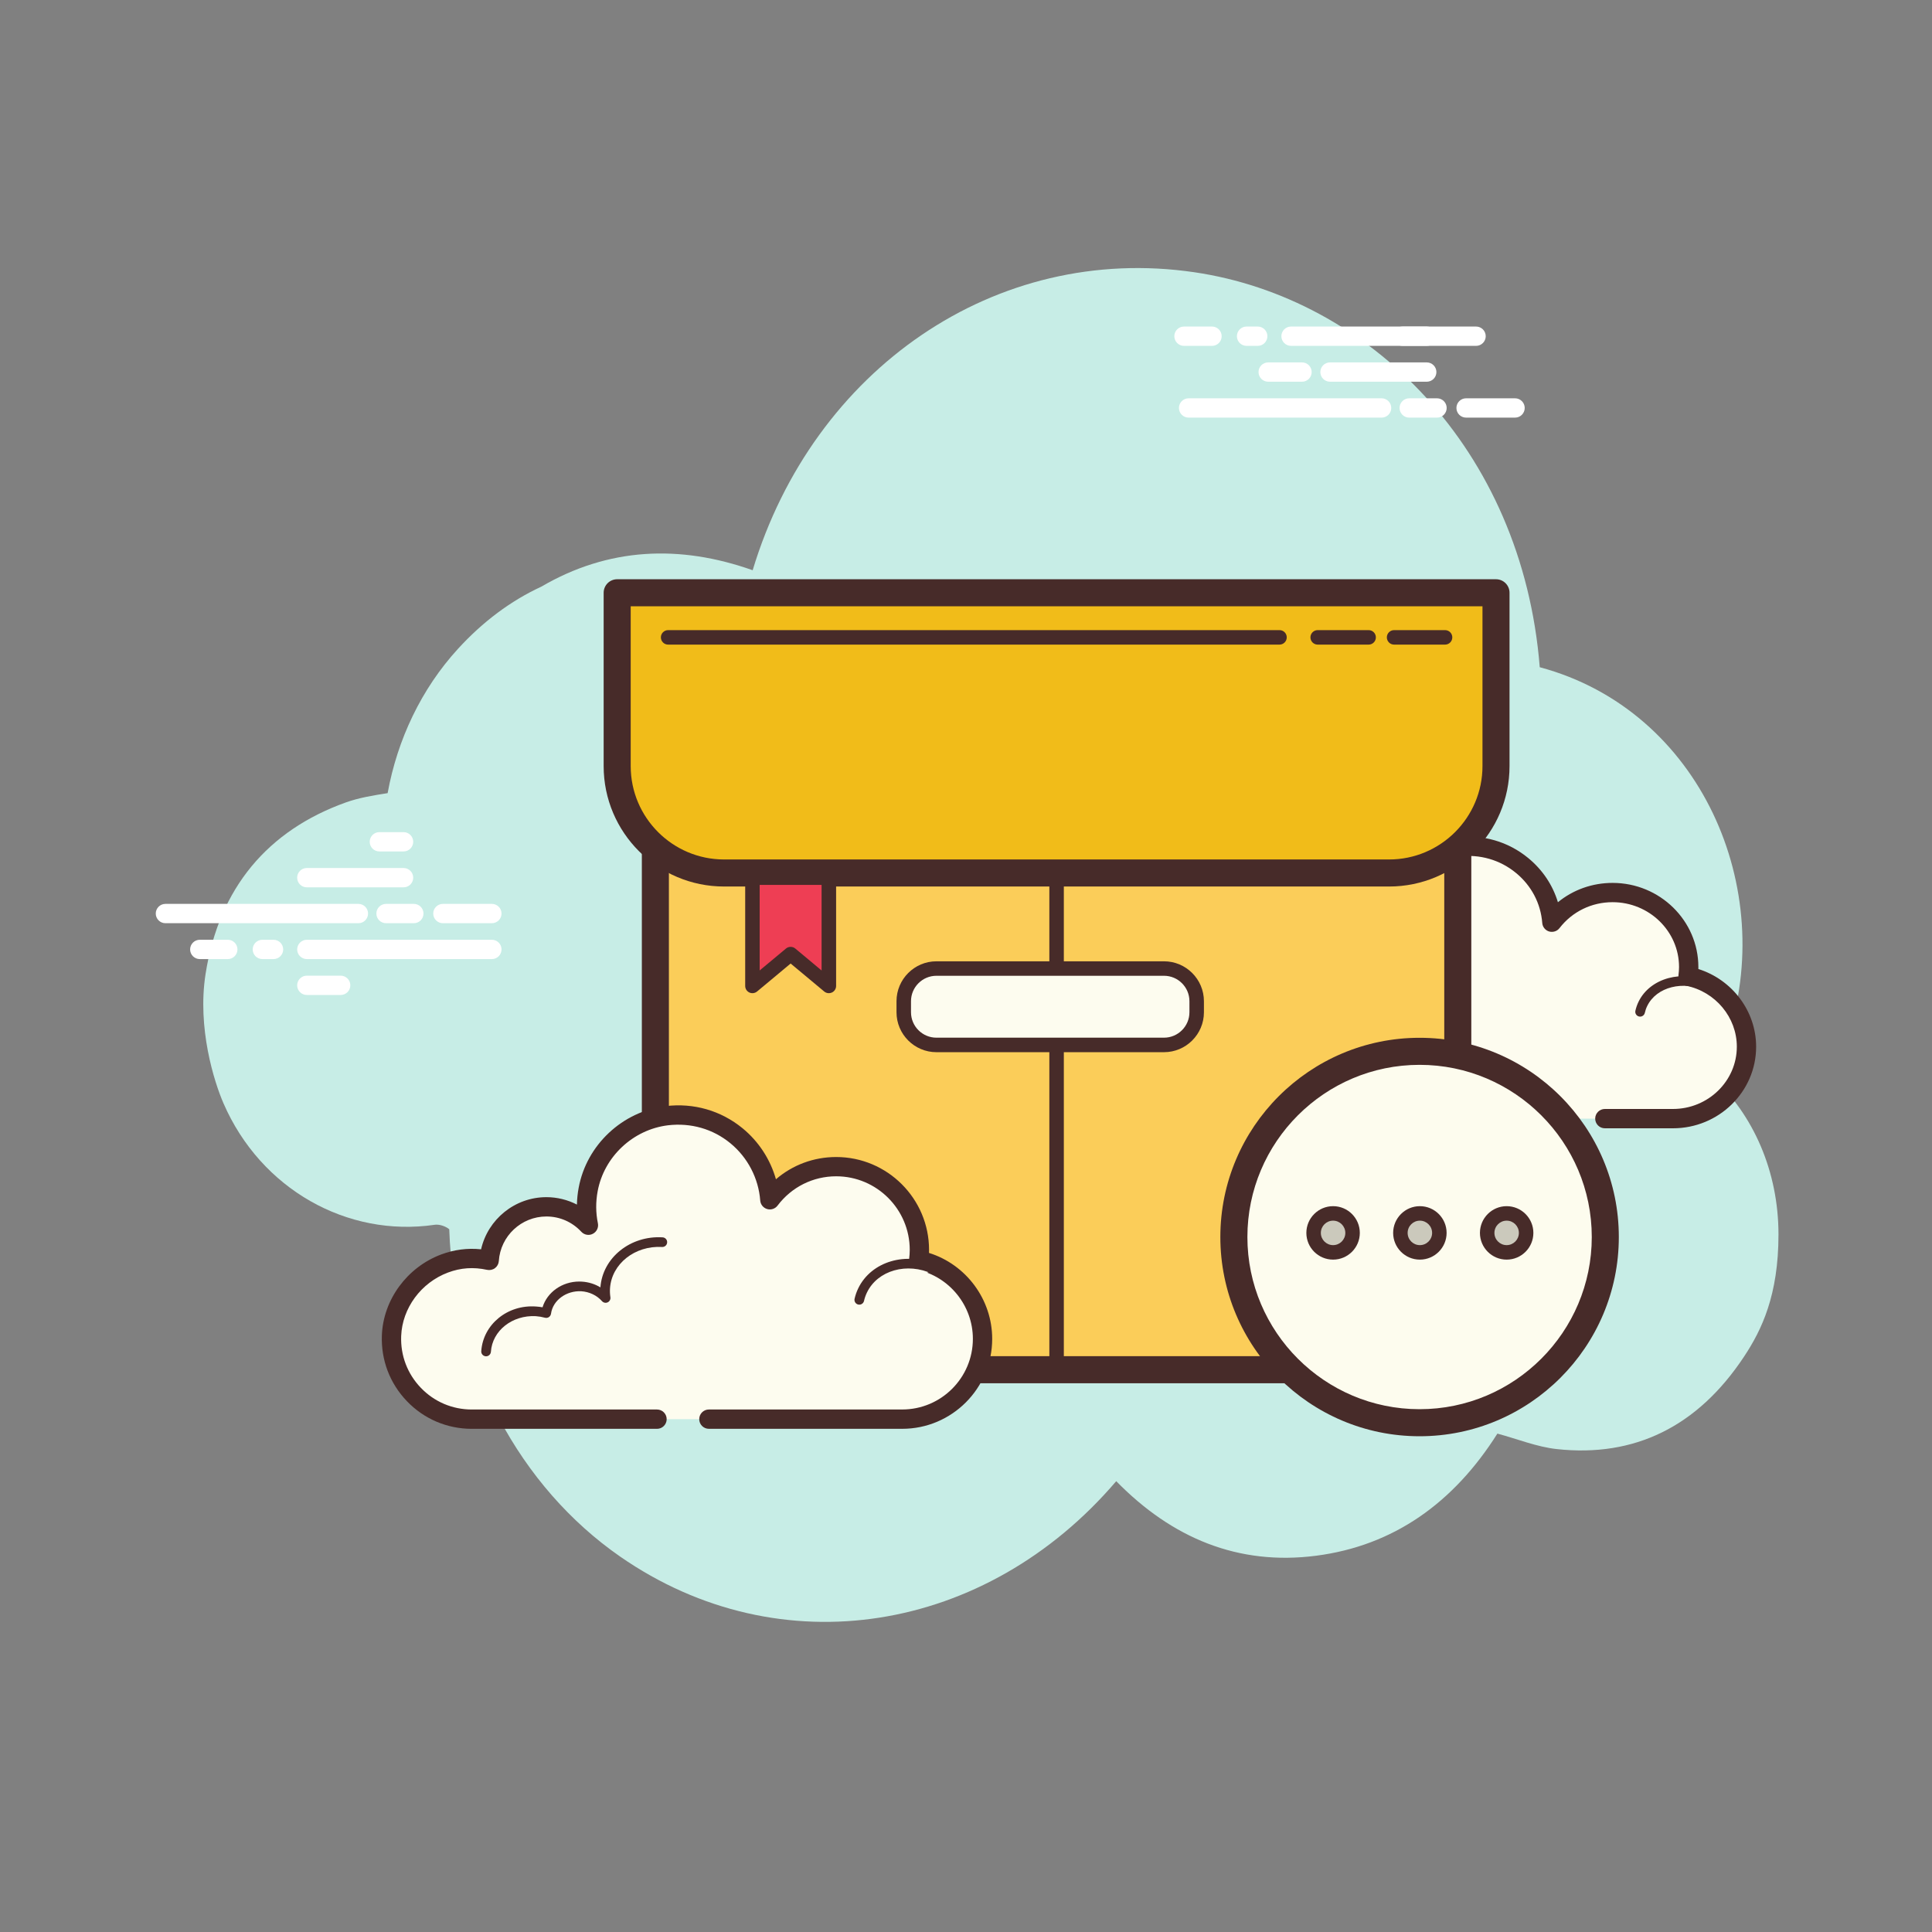 ﻿<?xml version="1.0" encoding="utf-8"?>
<svg xmlns="http://www.w3.org/2000/svg" viewBox="0 0 100 100" width="500" height="500">
  <rect x="0" y="0" width="100" height="100" fill="#808080" stroke="none"/>
  <path fill="#c7ede6" d="M88.598,55.715c0.299-0.614,0.563-1.259,0.792-1.935c2.622-7.739-1.343-17.008-9.693-19.245c-0.903-11.338-8.87-19.115-17.867-20.442c-10.298-1.519-19.733,5.023-22.872,15.422c-3.784-1.34-7.471-1.177-10.945,0.853c-1.576,0.729-3.018,1.805-4.312,3.22c-1.9,2.077-3.134,4.7-3.637,7.465c-0.745,0.117-1.477,0.235-2.167,0.482c-4.023,1.443-6.562,4.413-7.258,8.886c-0.434,2.785,0.441,5.564,0.929,6.687c1.927,4.436,6.396,6.952,10.936,6.286c0.226-0.033,0.554,0.069,0.749,0.232c0.24,7.091,3.683,13.362,8.848,16.944c8.287,5.748,18.949,3.977,25.675-3.905c2.882,2.948,6.312,4.38,10.342,3.86c4.006-0.517,7.117-2.728,9.387-6.322c1.048,0.282,2.043,0.689,3.071,0.801c4.025,0.44,7.294-1.161,9.692-4.78c0.918-1.385,1.786-3.181,1.786-6.328C92.054,60.651,90.766,57.696,88.598,55.715z" />
  <path fill="#fff" d="M18.551 47.785H8.562c-.276 0-.5-.224-.5-.5s.224-.5.5-.5h9.989c.276 0 .5.224.5.5S18.828 47.785 18.551 47.785zM21.42 47.785h-1.439c-.276 0-.5-.224-.5-.5s.224-.5.5-.5h1.439c.276 0 .5.224.5.5S21.697 47.785 21.42 47.785zM25.459 47.785h-2.535c-.276 0-.5-.224-.5-.5s.224-.5.5-.5h2.535c.276 0 .5.224.5.5S25.735 47.785 25.459 47.785zM25.459 49.642h-9.577c-.276 0-.5-.224-.5-.5s.224-.5.5-.5h9.577c.276 0 .5.224.5.5S25.735 49.642 25.459 49.642zM14.158 49.642H13.58c-.276 0-.5-.224-.5-.5s.224-.5.5-.5h.578c.276 0 .5.224.5.5S14.434 49.642 14.158 49.642zM11.791 49.642h-1.45c-.276 0-.5-.224-.5-.5s.224-.5.5-.5h1.45c.276 0 .5.224.5.5S12.067 49.642 11.791 49.642zM20.888 45.928h-5.007c-.276 0-.5-.224-.5-.5s.224-.5.5-.5h5.007c.276 0 .5.224.5.5S21.165 45.928 20.888 45.928zM20.888 44.071h-1.252c-.276 0-.5-.224-.5-.5s.224-.5.5-.5h1.252c.276 0 .5.224.5.5S21.165 44.071 20.888 44.071zM17.633 51.5h-1.752c-.276 0-.5-.224-.5-.5s.224-.5.5-.5h1.752c.276 0 .5.224.5.5S17.91 51.5 17.633 51.5zM71.511 21.616h-9.989c-.276 0-.5-.224-.5-.5s.224-.5.5-.5h9.989c.276 0 .5.224.5.5S71.788 21.616 71.511 21.616zM74.38 21.616h-1.439c-.276 0-.5-.224-.5-.5s.224-.5.5-.5h1.439c.276 0 .5.224.5.5S74.657 21.616 74.38 21.616zM78.419 21.616h-2.535c-.276 0-.5-.224-.5-.5s.224-.5.5-.5h2.535c.276 0 .5.224.5.5S78.695 21.616 78.419 21.616zM76.401 17.902h-9.577c-.276 0-.5-.224-.5-.5s.224-.5.5-.5h9.577c.276 0 .5.224.5.5S76.677 17.902 76.401 17.902zM65.1 17.902h-.578c-.276 0-.5-.224-.5-.5s.224-.5.5-.5H65.1c.276 0 .5.224.5.5S65.377 17.902 65.1 17.902zM62.733 17.902h-1.45c-.276 0-.5-.224-.5-.5s.224-.5.5-.5h1.45c.276 0 .5.224.5.5S63.009 17.902 62.733 17.902zM73.848 19.758h-5.007c-.276 0-.5-.224-.5-.5s.224-.5.5-.5h5.007c.276 0 .5.224.5.5S74.125 19.758 73.848 19.758z" />
  <path fill="#fff" d="M73.848 17.902h-1.252c-.276 0-.5-.224-.5-.5s.224-.5.5-.5h1.252c.276 0 .5.224.5.5S74.125 17.902 73.848 17.902zM67.392 19.758h-1.751c-.276 0-.5-.224-.5-.5s.224-.5.5-.5h1.751c.276 0 .5.224.5.5S67.669 19.758 67.392 19.758z" />
  <path fill="#fdfcef" d="M83.067,57.901c1.876,0,3.502,0,3.526,0c2.101,0,3.805-1.667,3.805-3.724c0-1.794-1.297-3.292-3.023-3.645c0.02-0.157,0.033-0.316,0.033-0.478c0-2.13-1.764-3.857-3.941-3.857c-1.285,0-2.423,0.605-3.142,1.536c-0.184-2.371-2.348-4.2-4.88-3.897c-1.851,0.222-3.383,1.622-3.723,3.417c-0.109,0.576-0.098,1.134,0.011,1.659c-0.496-0.523-1.203-0.853-1.99-0.853c-1.44,0-2.616,1.097-2.709,2.484c-0.654-0.142-1.365-0.132-2.115,0.143c-1.432,0.526-2.452,1.846-2.512,3.342c-0.085,2.125,1.65,3.873,3.802,3.873c0.163,0,0.738,0,0.87,0h7.901 M76.616,57.901h0.358" />
  <path fill="#472b29" d="M86.592,58.4h-3.525c-0.276,0-0.5-0.224-0.5-0.5s0.224-0.5,0.5-0.5h3.525c1.822,0,3.306-1.446,3.306-3.224c0-1.517-1.104-2.844-2.624-3.154c-0.255-0.053-0.428-0.293-0.396-0.552c0.017-0.137,0.029-0.275,0.029-0.417c0-1.851-1.543-3.356-3.44-3.356c-1.087,0-2.088,0.489-2.747,1.342c-0.126,0.164-0.339,0.23-0.539,0.174c-0.197-0.06-0.339-0.234-0.354-0.44c-0.079-1.015-0.563-1.936-1.363-2.592c-0.824-0.678-1.871-0.979-2.959-0.849c-1.639,0.196-2.992,1.436-3.292,3.015c-0.094,0.491-0.09,0.982,0.01,1.462c0.046,0.219-0.06,0.441-0.257,0.545c-0.197,0.105-0.44,0.063-0.595-0.098c-0.428-0.449-1.006-0.697-1.628-0.697c-1.164,0-2.135,0.887-2.21,2.018c-0.01,0.146-0.082,0.278-0.198,0.366c-0.116,0.087-0.263,0.122-0.406,0.089c-0.634-0.137-1.236-0.098-1.836,0.124c-1.257,0.461-2.135,1.623-2.185,2.892c-0.035,0.871,0.281,1.7,0.89,2.334c0.632,0.657,1.488,1.02,2.412,1.02h8.771c0.276,0,0.5,0.224,0.5,0.5s-0.224,0.5-0.5,0.5H66.21c-1.181,0-2.323-0.483-3.133-1.327c-0.8-0.831-1.214-1.92-1.169-3.065c0.066-1.669,1.208-3.192,2.839-3.792c0.608-0.223,1.235-0.303,1.872-0.243c0.344-1.39,1.623-2.414,3.124-2.414c0.489,0,0.971,0.112,1.405,0.32c0.009-0.239,0.036-0.479,0.082-0.72c0.38-2.001,2.089-3.572,4.155-3.819c1.36-0.165,2.675,0.216,3.712,1.067c0.744,0.61,1.272,1.402,1.54,2.291c0.788-0.645,1.778-1.001,2.83-1.001c2.448,0,4.44,1.954,4.44,4.356c0,0.033-0.001,0.067-0.001,0.101c1.757,0.554,2.991,2.181,2.991,4.022C90.898,56.506,88.966,58.4,86.592,58.4z M76.974,58.4h-0.358c-0.276,0-0.5-0.224-0.5-0.5s0.224-0.5,0.5-0.5h0.358c0.276,0,0.5,0.224,0.5,0.5S77.251,58.4,76.974,58.4z" />
  <path fill="#472b29" d="M84.892 52.62c-.018 0-.036-.002-.055-.006-.135-.03-.22-.164-.189-.299.037-.165.094-.325.168-.477.604-1.221 2.267-1.672 3.708-1.003.126.058.181.206.122.331-.058.126-.208.179-.331.122-1.198-.552-2.565-.208-3.05.771-.058.116-.101.238-.129.365C85.11 52.541 85.006 52.62 84.892 52.62zM79.754 58.4h-1.103c-.276 0-.5-.224-.5-.5s.224-.5.5-.5h1.103c.276 0 .5.224.5.5S80.031 58.4 79.754 58.4z" />
  <path fill="#fbcd59" d="M75.455,34.638v1.772v28.999c0,3.018-2.469,5.488-5.488,5.488H39.41c-3.018,0-5.488-2.469-5.488-5.488V36.355v-1.717" />
  <path fill="#472b29" d="M69.967,71.597H39.41c-3.412,0-6.188-2.776-6.188-6.188V34.637c0-0.387,0.313-0.7,0.7-0.7s0.7,0.313,0.7,0.7v30.771c0,2.641,2.147,4.788,4.787,4.788h30.558c2.641,0,4.788-2.147,4.788-4.788V34.637c0-0.387,0.313-0.7,0.7-0.7s0.7,0.313,0.7,0.7v30.771C76.156,68.821,73.379,71.597,69.967,71.597z" />
  <path fill="#f1bc19" d="M71.9,45.186H37.478c-3.043,0-5.533-2.49-5.533-5.533v-8.97h45.489v8.97C77.433,42.696,74.943,45.186,71.9,45.186z" />
  <path fill="#472b29" d="M71.9,45.886H37.478c-3.437,0-6.233-2.797-6.233-6.233v-8.971c0-0.387,0.313-0.7,0.7-0.7h45.488c0.387,0,0.7,0.313,0.7,0.7v8.971C78.133,43.09,75.337,45.886,71.9,45.886z M32.645,31.382v8.271c0,2.665,2.168,4.833,4.833,4.833H71.9c2.665,0,4.833-2.168,4.833-4.833v-8.271H32.645z" />
  <path fill="#fdfcef" d="M60.248,54.086H48.47c-0.931,0-1.692-0.762-1.692-1.692v-0.571c0-0.931,0.762-1.692,1.692-1.692h11.778c0.931,0,1.692,0.762,1.692,1.692v0.571C61.941,53.324,61.179,54.086,60.248,54.086z" />
  <path fill="#472b29" d="M60.249,54.461H48.47c-1.14,0-2.067-0.928-2.067-2.067v-0.57c0-1.14,0.928-2.067,2.067-2.067h11.778c1.14,0,2.067,0.928,2.067,2.067v0.57C62.316,53.533,61.388,54.461,60.249,54.461z M48.47,50.506c-0.727,0-1.317,0.591-1.317,1.317v0.57c0,0.727,0.591,1.317,1.317,1.317h11.778c0.727,0,1.317-0.591,1.317-1.317v-0.57c0-0.727-0.591-1.317-1.317-1.317H48.47z" />
  <path fill="#ee3e54" d="M38.945 45.428L38.945 51.032 40.923 49.384 42.901 51.032 42.901 45.428z" />
  <path fill="#472b29" d="M42.901 51.407c-.086 0-.171-.029-.24-.087l-1.737-1.448-1.738 1.448c-.113.093-.269.112-.399.052-.132-.062-.216-.194-.216-.34v-5.604c0-.207.168-.375.375-.375h3.956c.207 0 .375.168.375.375v5.604c0 .146-.084.278-.216.34C43.009 51.395 42.955 51.407 42.901 51.407zM39.32 45.803v4.428l1.363-1.136c.139-.115.342-.115.48 0l1.362 1.136v-4.428H39.32zM66.226 33.365H34.582c-.207 0-.375-.168-.375-.375s.168-.375.375-.375h31.645c.207 0 .375.168.375.375S66.433 33.365 66.226 33.365zM70.84 33.365h-2.637c-.207 0-.375-.168-.375-.375s.168-.375.375-.375h2.637c.207 0 .375.168.375.375S71.047 33.365 70.84 33.365zM74.796 33.365h-2.638c-.207 0-.375-.168-.375-.375s.168-.375.375-.375h2.638c.207 0 .375.168.375.375S75.004 33.365 74.796 33.365zM54.689 71.272c-.207 0-.375-.168-.375-.375V54.416c0-.207.168-.375.375-.375s.375.168.375.375v16.481C55.064 71.104 54.896 71.272 54.689 71.272zM54.689 50.175c-.207 0-.375-.168-.375-.375v-3.955c0-.207.168-.375.375-.375s.375.168.375.375V49.8C55.064 50.007 54.896 50.175 54.689 50.175z" />
  <path fill="#fdfcee" d="M73.478 54.415A9.613 9.613 0 1 0 73.478 73.641A9.613 9.613 0 1 0 73.478 54.415Z" />
  <path fill="#472b29" d="M73.477,74.34c-5.687,0-10.312-4.626-10.312-10.312s4.626-10.312,10.312-10.312s10.313,4.626,10.313,10.312S79.164,74.34,73.477,74.34z M73.477,55.116c-4.914,0-8.912,3.998-8.912,8.912s3.998,8.912,8.912,8.912c4.915,0,8.913-3.998,8.913-8.912S78.392,55.116,73.477,55.116z" />
  <path fill="#cbc9bc" d="M69 62.807A1.008 1.008 0 1 0 69 64.823A1.008 1.008 0 1 0 69 62.807Z" />
  <path fill="#472b29" d="M69.001,65.198c-0.763,0-1.384-0.62-1.384-1.383s0.621-1.384,1.384-1.384s1.383,0.621,1.383,1.384S69.763,65.198,69.001,65.198z M69.001,63.181c-0.35,0-0.634,0.284-0.634,0.634c0,0.349,0.284,0.633,0.634,0.633c0.349,0,0.633-0.284,0.633-0.633C69.633,63.465,69.349,63.181,69.001,63.181z" />
  <path fill="#cbc9bc" d="M73.492 62.807A1.008 1.008 0 1 0 73.492 64.823A1.008 1.008 0 1 0 73.492 62.807Z" />
  <path fill="#472b29" d="M73.492,65.198c-0.763,0-1.383-0.62-1.383-1.383s0.62-1.384,1.383-1.384s1.384,0.621,1.384,1.384S74.254,65.198,73.492,65.198z M73.492,63.181c-0.349,0-0.633,0.284-0.633,0.634c0,0.349,0.284,0.633,0.633,0.633c0.35,0,0.634-0.284,0.634-0.633C74.126,63.465,73.841,63.181,73.492,63.181z" />
  <path fill="#cbc9bc" d="M77.984 62.807A1.008 1.008 0 1 0 77.984 64.823A1.008 1.008 0 1 0 77.984 62.807Z" />
  <path fill="#472b29" d="M77.984,65.198c-0.763,0-1.383-0.62-1.383-1.383s0.62-1.384,1.383-1.384s1.383,0.621,1.383,1.384S78.747,65.198,77.984,65.198z M77.984,63.181c-0.349,0-0.633,0.284-0.633,0.634c0,0.349,0.284,0.633,0.633,0.633s0.633-0.284,0.633-0.633C78.617,63.465,78.333,63.181,77.984,63.181z" />
  <path fill="#fdfcef" d="M36.692,73.455c0,0,9.945,0,10.006,0c2.297,0,4.158-1.862,4.158-4.159c0-2.004-1.417-3.676-3.304-4.07c0.022-0.175,0.037-0.353,0.037-0.534c0-2.379-1.928-4.307-4.307-4.307c-1.404,0-2.648,0.675-3.434,1.716c-0.201-2.648-2.566-4.691-5.333-4.352c-2.023,0.247-3.697,1.812-4.069,3.816c-0.119,0.643-0.107,1.267,0.012,1.852c-0.542-0.584-1.315-0.952-2.175-0.952c-1.574,0-2.859,1.226-2.96,2.774c-0.715-0.158-1.492-0.148-2.311,0.16c-1.565,0.587-2.68,2.061-2.745,3.732c-0.093,2.373,1.803,4.325,4.155,4.325c0.178,0,0.806,0,0.951,0h8.635" />
  <path fill="#472b29" d="M46.698,73.955H36.692c-0.276,0-0.5-0.224-0.5-0.5s0.224-0.5,0.5-0.5h10.006c2.018,0,3.658-1.641,3.658-3.658c0-1.723-1.223-3.229-2.906-3.581c-0.254-0.053-0.426-0.292-0.394-0.55c0.019-0.155,0.032-0.312,0.032-0.474c0-2.099-1.708-3.807-3.807-3.807c-1.2,0-2.307,0.553-3.035,1.517c-0.125,0.165-0.341,0.237-0.539,0.178c-0.2-0.059-0.342-0.234-0.358-0.441c-0.087-1.151-0.65-2.232-1.547-2.967c-0.904-0.742-2.046-1.066-3.228-0.927c-1.811,0.222-3.307,1.624-3.639,3.41c-0.104,0.559-0.1,1.117,0.012,1.662c0.044,0.22-0.062,0.442-0.262,0.544c-0.197,0.105-0.442,0.061-0.595-0.104c-0.475-0.511-1.117-0.792-1.809-0.792c-1.296,0-2.377,1.013-2.462,2.307c-0.01,0.145-0.082,0.279-0.198,0.366c-0.118,0.089-0.271,0.118-0.408,0.089c-0.703-0.154-1.366-0.108-2.027,0.14c-1.392,0.522-2.365,1.842-2.421,3.283c-0.04,1.007,0.322,1.959,1.018,2.683c0.696,0.725,1.633,1.123,2.638,1.123h9.586c0.276,0,0.5,0.224,0.5,0.5s-0.224,0.5-0.5,0.5h-9.586c-1.279,0-2.472-0.508-3.358-1.43c-0.886-0.922-1.347-2.134-1.297-3.415c0.072-1.839,1.306-3.519,3.069-4.18c0.671-0.251,1.364-0.34,2.066-0.267c0.353-1.551,1.745-2.699,3.381-2.699c0.553,0,1.095,0.135,1.58,0.384c0.006-0.291,0.036-0.584,0.091-0.875c0.41-2.212,2.261-3.947,4.5-4.221c1.453-0.177,2.864,0.23,3.982,1.146c0.835,0.684,1.437,1.612,1.728,2.639c0.861-0.74,1.954-1.151,3.118-1.151c2.65,0,4.807,2.156,4.807,4.807c0,0.053-0.001,0.104-0.003,0.157c1.919,0.599,3.271,2.403,3.271,4.447C51.356,71.865,49.266,73.955,46.698,73.955z" />
  <path fill="#fdfcef" d="M34.282,64.294c-1.538-0.101-2.862,0.961-2.957,2.373c-0.012,0.175-0.004,0.348,0.022,0.516c-0.297-0.335-0.736-0.562-1.24-0.596c-0.923-0.061-1.72,0.549-1.835,1.378c-0.168-0.046-0.343-0.077-0.524-0.089c-1.346-0.088-2.505,0.841-2.588,2.076" />
  <path fill="#472b29" d="M25.159,70.202c-0.006,0-0.011,0-0.017-0.001c-0.138-0.009-0.242-0.128-0.232-0.266c0.092-1.369,1.347-2.427,2.854-2.309c0.106,0.007,0.213,0.021,0.318,0.039c0.238-0.781,1.013-1.333,1.9-1.333c0.046,0,0.093,0.001,0.141,0.005c0.347,0.022,0.672,0.125,0.954,0.297c0.112-1.539,1.557-2.694,3.222-2.589c0.138,0.009,0.242,0.128,0.232,0.266c-0.008,0.132-0.118,0.233-0.249,0.233c-0.005,0-0.011,0-0.017-0.001c-1.401-0.079-2.605,0.868-2.691,2.14c-0.01,0.154-0.003,0.31,0.02,0.462c0.017,0.109-0.041,0.217-0.142,0.264c-0.098,0.046-0.219,0.022-0.293-0.062c-0.263-0.298-0.652-0.484-1.069-0.512c-0.77-0.041-1.473,0.459-1.57,1.163c-0.011,0.071-0.051,0.135-0.11,0.175c-0.061,0.04-0.134,0.051-0.203,0.032c-0.155-0.042-0.315-0.069-0.477-0.081c-1.216-0.062-2.247,0.749-2.321,1.844C25.399,70.1,25.29,70.202,25.159,70.202z" />
  <path fill="#fdfcef" d="M48.382,65.714c-1.445-0.681-3.117-0.199-3.733,1.078c-0.077,0.159-0.133,0.322-0.171,0.488" />
  <path fill="#472b29" d="M44.477,67.529c-0.019,0-0.037-0.002-0.056-0.006c-0.135-0.031-0.219-0.165-0.188-0.3c0.043-0.187,0.106-0.368,0.189-0.54c0.676-1.398,2.499-1.933,4.065-1.196c0.125,0.06,0.179,0.208,0.12,0.333c-0.06,0.126-0.21,0.176-0.333,0.12c-1.319-0.622-2.846-0.192-3.401,0.96c-0.067,0.139-0.118,0.285-0.152,0.435C44.694,67.451,44.591,67.529,44.477,67.529z" />
</svg>